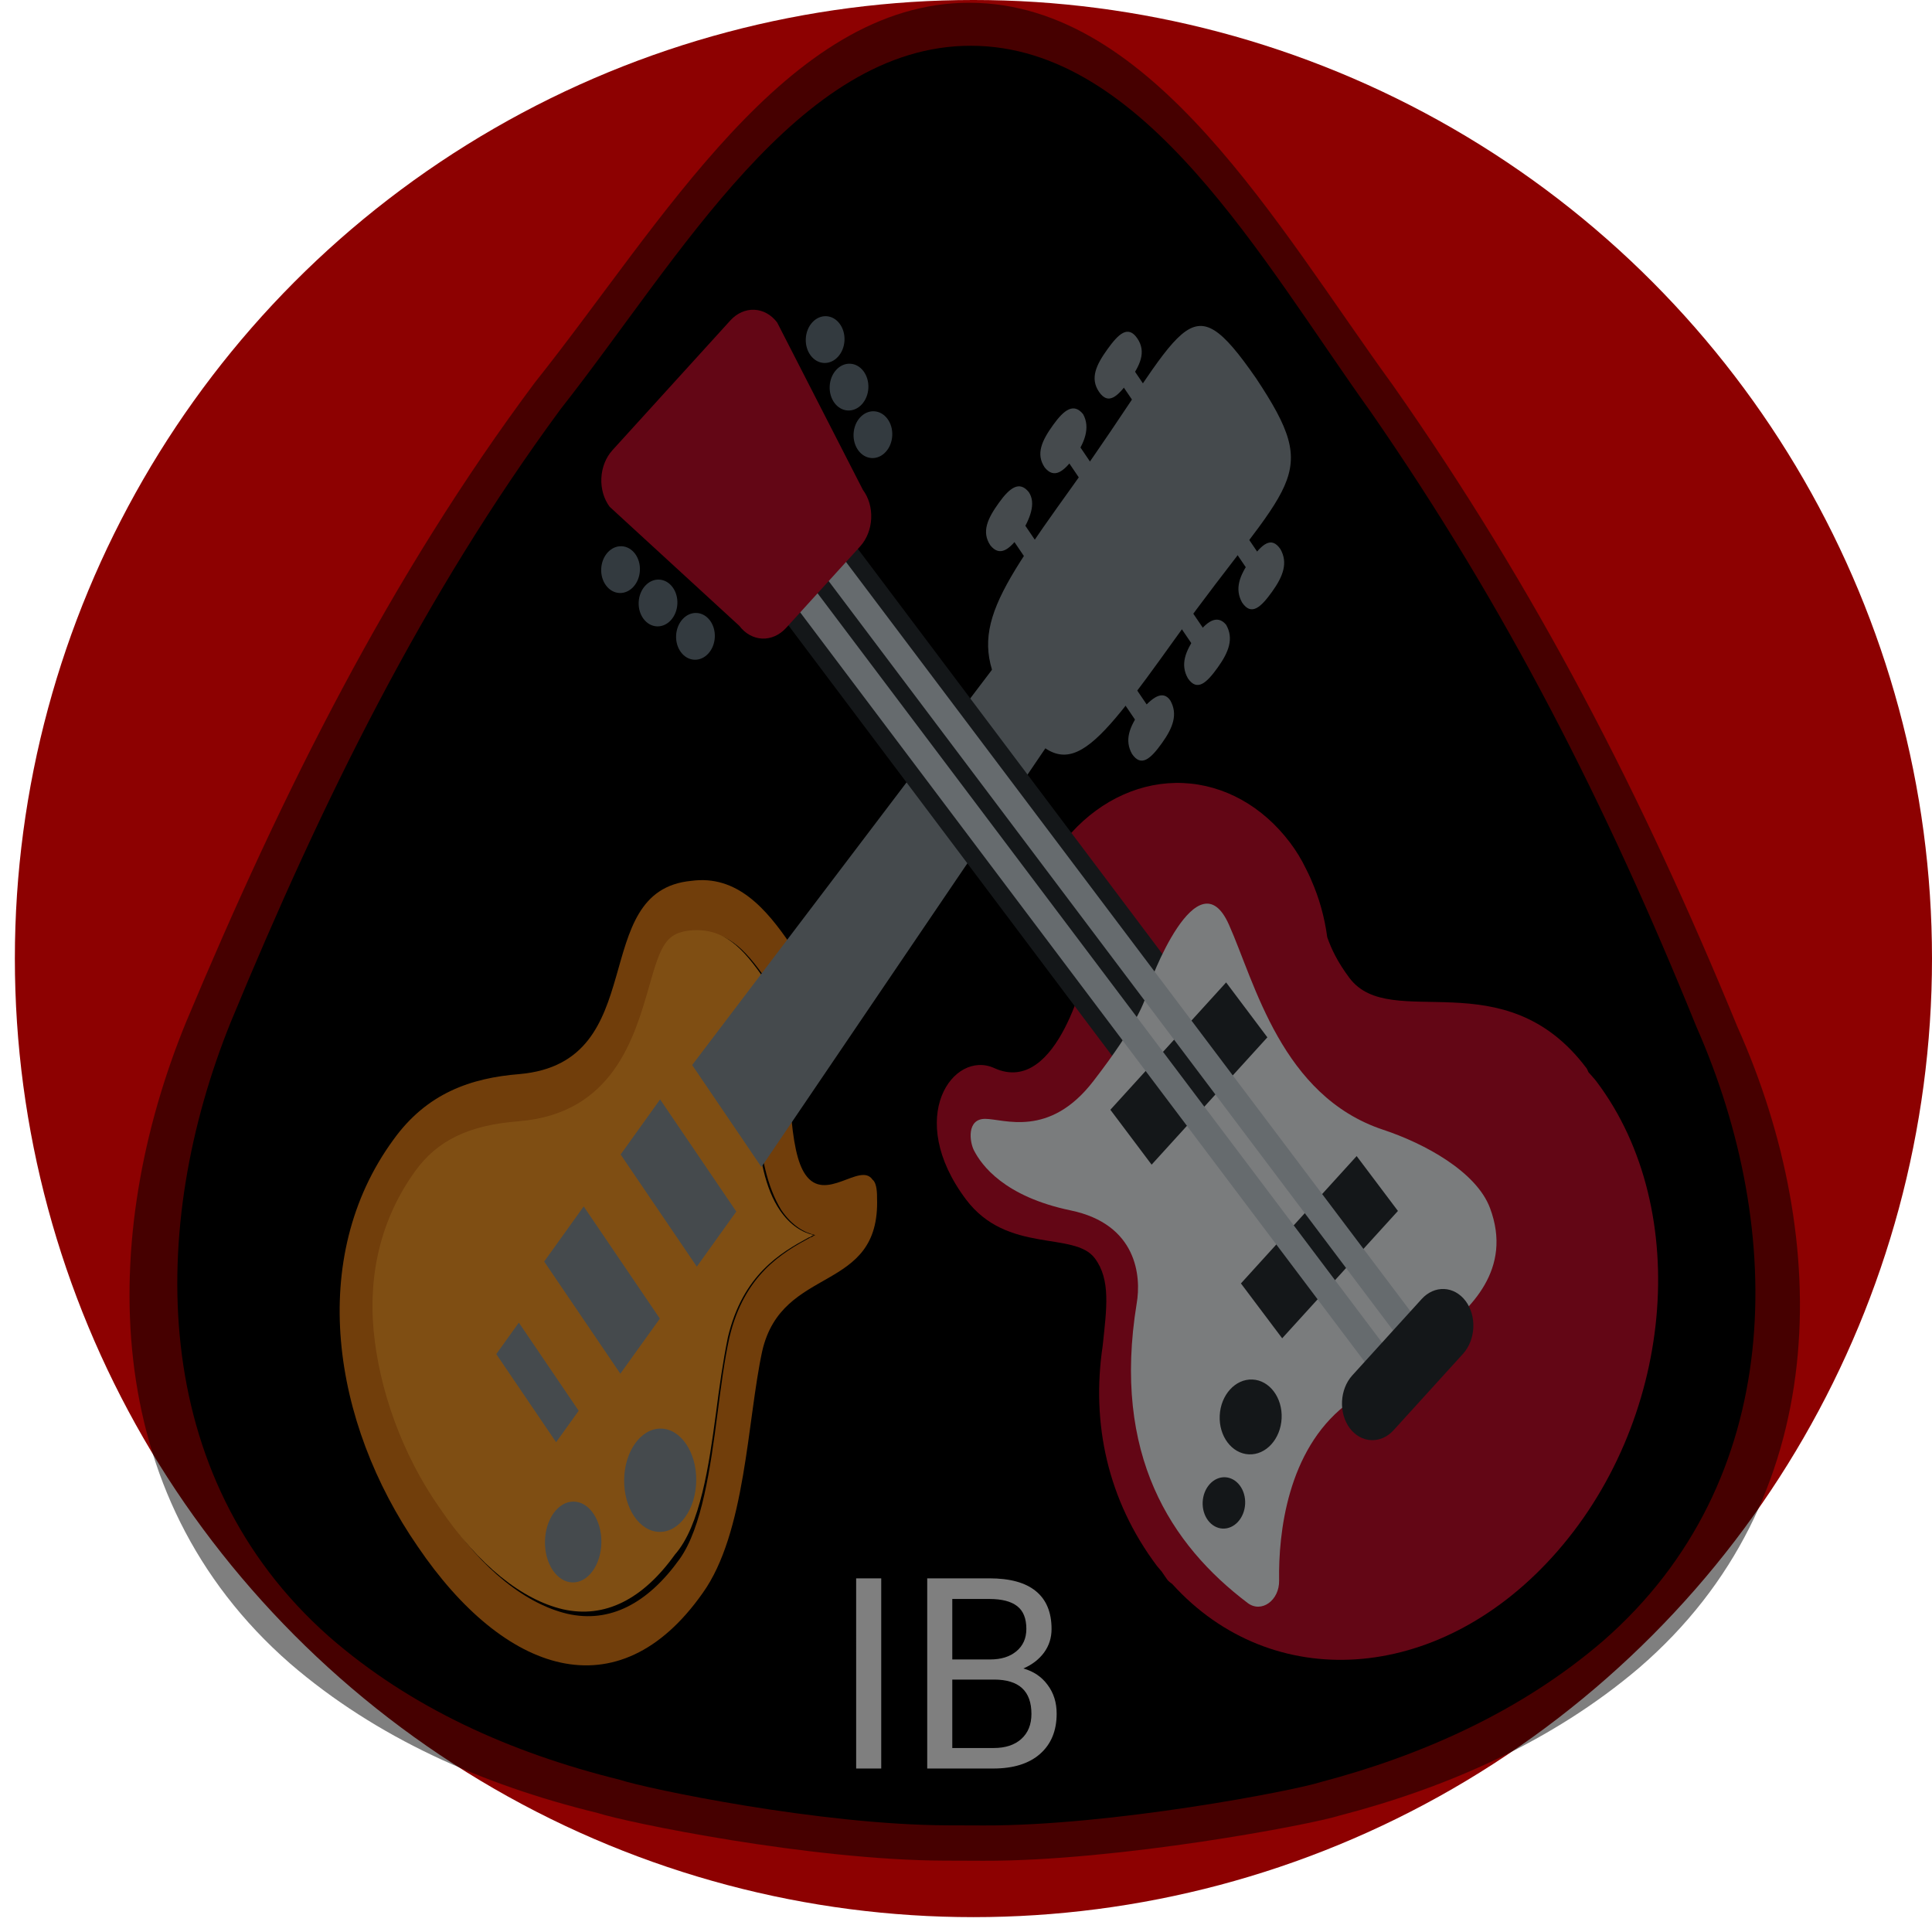 <svg width="130" height="130" viewBox="0 0 130 130" fill="none" xmlns="http://www.w3.org/2000/svg">
<rect x="0" y="0" width="130" height="130" fill="#808080" stroke="none"/>
<g clip-path="url(#clip0)">
<rect width="130" height="130" fill="white"/>
<circle cx="65.5" cy="64.5" r="64.5" fill="#8D0101"/>
<path d="M22.129 110.112C27.627 114.92 34.356 117.936 41.701 119.756C43.536 120.361 55.168 122.794 63.744 122.822L64.969 122.826L66.194 122.83C74.771 122.858 87.03 120.503 88.87 119.911C95.614 118.137 102.363 115.165 107.892 110.393C120.179 99.656 120.234 82.892 114.153 69.101C108.076 54.112 101.381 40.918 92.235 27.716C84.918 17.513 77.001 3.117 65.362 3.079C53.723 3.041 45.712 17.385 37.715 27.537C28.485 40.08 21.701 53.829 15.526 68.777C9.968 82.53 9.913 99.295 22.129 110.112Z" fill="black"/>
<path d="M51.605 65.986L52.537 67.358L52.744 67.663C52.744 67.663 52.742 67.814 52.637 67.813C51.879 69.315 50.793 71.719 50.966 74.745C51.138 77.77 51.638 79.892 52.568 81.416C53.293 82.483 54.131 82.948 54.867 83.108C54.762 83.107 54.655 83.257 54.549 83.255C52.637 84.289 50.086 85.768 49.083 89.987C48.747 91.495 48.513 93.305 48.278 95.116C47.81 98.738 47.23 102.812 45.727 104.909C43.578 107.904 41.029 109.232 38.189 108.591C35.454 107.952 32.424 105.645 29.941 101.835C27.352 98.023 25.824 93.771 25.452 89.836C25.083 85.75 26.078 82.135 28.227 79.139C29.731 77.043 31.854 76.012 35.233 75.752C41.464 75.228 43.009 69.957 44.001 66.644C44.774 63.933 44.996 63.029 46.897 62.902C48.696 62.472 50.052 63.699 51.605 65.986ZM53.218 63.588C51.562 61.148 49.586 58.855 46.522 59.27C39.445 59.935 43.939 71.48 34.961 72.272C31.687 72.533 28.72 73.553 26.465 76.698C20.666 84.635 22.318 95.691 28.119 104.079C33.917 112.618 41.585 115.286 47.28 107.196C50.18 103.152 50.277 95.595 51.286 90.922C52.627 85.044 59.248 87.094 59.014 80.591C59.022 79.987 58.922 79.532 58.713 79.378C57.885 78.159 55.528 81 54.181 79.018C53.664 78.256 53.365 76.891 53.185 74.471C53.02 70.841 56.219 68.161 55.08 66.484C54.459 65.569 53.838 64.654 53.218 63.588Z" fill="#E27C17"/>
<path d="M48.173 95.115C48.407 93.304 48.639 91.644 48.977 89.986C49.98 85.766 52.532 84.287 54.444 83.254C54.549 83.255 54.657 83.106 54.762 83.107C54.026 82.946 53.188 82.482 52.463 81.415C51.531 80.042 51.031 77.92 50.86 74.743C50.688 71.718 51.877 69.466 52.531 67.811C52.531 67.811 52.533 67.66 52.639 67.662L52.432 67.357L51.5 65.984C49.947 63.697 48.696 62.472 46.585 62.596C44.789 62.724 44.461 63.627 43.688 66.338C42.694 69.802 41.257 74.923 34.921 75.446C31.541 75.705 29.418 76.736 27.914 78.833C25.766 81.829 24.77 85.444 25.14 89.53C25.511 93.465 27.038 97.868 29.628 101.529C32.217 105.341 35.142 107.645 37.876 108.285C40.717 108.926 43.266 107.598 45.414 104.603C47.127 102.659 47.706 98.586 48.173 95.115Z" fill="#FF9D27"/>
<path d="M41.76 77.685L44.417 73.976L49.544 81.522L46.887 85.23L41.76 77.685Z" fill="#8A959B"/>
<path d="M36.616 84.885L39.276 81.178L44.401 88.726L41.741 92.433L36.616 84.885Z" fill="#8A959B"/>
<path d="M33.393 91.114L34.912 88.996L38.939 94.927L37.419 97.045L33.393 91.114Z" fill="#8A959B"/>
<path d="M51.234 78.527L46.574 71.665L73.938 35.587L77.148 40.314L51.234 78.527Z" fill="#8A959B"/>
<path d="M44.378 103.078C45.718 103.095 46.824 101.552 46.849 99.633C46.874 97.713 45.807 96.143 44.467 96.126C43.127 96.109 42.021 97.651 41.997 99.571C41.972 101.49 43.038 103.061 44.378 103.078Z" fill="#8A959B"/>
<path d="M38.532 106.479C39.581 106.493 40.447 105.286 40.466 103.783C40.485 102.281 39.651 101.052 38.602 101.039C37.553 101.025 36.688 102.232 36.669 103.735C36.649 105.237 37.484 106.466 38.532 106.479Z" fill="#8A959B"/>
<path d="M76.735 47.866C75.983 48.915 75.655 49.818 76.171 50.731C76.792 51.646 77.433 51.05 78.185 50.001C78.937 48.953 79.265 48.05 78.749 47.136C78.231 46.374 77.485 46.969 76.735 47.866Z" fill="#8A959B"/>
<path d="M75.241 46.754L75.999 45.695L77.61 48.068L76.851 49.127L75.241 46.754Z" fill="#8A959B"/>
<path d="M80.493 42.775C79.741 43.824 79.413 44.726 79.929 45.64C80.55 46.555 81.191 45.958 81.942 44.91C82.694 43.861 83.022 42.959 82.507 42.045C81.883 41.281 81.137 41.876 80.493 42.775Z" fill="#8A959B"/>
<path d="M79.01 41.583L79.77 40.524L81.381 42.895L80.621 43.954L79.01 41.583Z" fill="#8A959B"/>
<path d="M84.145 37.682C83.393 38.731 83.065 39.634 83.581 40.547C84.202 41.462 84.843 40.866 85.595 39.817C86.347 38.769 86.675 37.866 86.159 36.953C85.538 36.038 84.897 36.634 84.145 37.682Z" fill="#8A959B"/>
<path d="M82.632 36.408L83.391 35.35L85.002 37.722L84.242 38.781L82.632 36.408Z" fill="#8A959B"/>
<path d="M68.658 35.973C67.906 37.021 67.268 37.467 66.644 36.703C66.023 35.788 66.457 34.886 67.209 33.838C67.96 32.789 68.599 32.344 69.222 33.108C69.74 33.87 69.305 34.923 68.658 35.973Z" fill="#8A959B"/>
<path d="M67.784 35.773L68.545 34.715L70.154 37.089L69.393 38.147L67.784 35.773Z" fill="#8A959B"/>
<path d="M72.312 30.729C71.561 31.777 70.922 32.223 70.299 31.459C69.677 30.544 70.111 29.643 70.863 28.594C71.615 27.546 72.253 27.101 72.877 27.864C73.392 28.778 72.957 29.83 72.312 30.729Z" fill="#8A959B"/>
<path d="M71.558 30.603L72.317 29.544L73.927 31.917L73.168 32.976L71.558 30.603Z" fill="#8A959B"/>
<path d="M75.965 25.637C75.213 26.685 74.572 27.281 73.951 26.366C73.329 25.452 73.763 24.55 74.515 23.502C75.267 22.453 75.907 21.857 76.529 22.772C77.15 23.687 76.716 24.588 75.965 25.637Z" fill="#8A959B"/>
<path d="M75.176 25.428L75.936 24.369L77.547 26.741L76.787 27.799L75.176 25.428Z" fill="#8A959B"/>
<path d="M79.12 42.909C73.319 50.997 71.71 53.093 68.293 48.061C64.876 43.029 66.381 40.781 72.182 32.692C79.916 21.908 79.851 18.733 84.513 25.444C89.067 32.304 86.854 32.124 79.12 42.909Z" fill="#8A959B"/>
<path d="M78.219 30.805C78.977 30.814 79.602 29.943 79.616 28.858C79.63 27.772 79.027 26.885 78.27 26.875C77.512 26.866 76.887 27.737 76.873 28.822C76.859 29.907 77.462 30.795 78.219 30.805Z" fill="#8A959B"/>
<path d="M74.46 36.047C75.217 36.057 75.842 35.185 75.856 34.1C75.87 33.015 75.267 32.127 74.51 32.118C73.753 32.108 73.128 32.98 73.114 34.065C73.1 35.15 73.703 36.037 74.46 36.047Z" fill="#8A959B"/>
<path d="M70.808 41.14C71.565 41.149 72.19 40.278 72.204 39.192C72.218 38.107 71.615 37.22 70.858 37.21C70.101 37.2 69.475 38.072 69.462 39.157C69.448 40.242 70.05 41.13 70.808 41.14Z" fill="#8A959B"/>
<path d="M81.947 36.294C82.705 36.304 83.33 35.432 83.344 34.347C83.358 33.262 82.755 32.374 81.998 32.365C81.24 32.355 80.615 33.227 80.601 34.312C80.587 35.397 81.19 36.284 81.947 36.294Z" fill="#8A959B"/>
<path d="M79.25 40.945C78.713 41.694 77.869 41.683 77.352 40.921C76.834 40.159 76.849 38.95 77.386 38.201C77.923 37.452 78.767 37.462 79.285 38.225C79.803 38.987 79.787 40.196 79.25 40.945Z" fill="#8A959B"/>
<path d="M74.535 46.629C75.293 46.639 75.918 45.767 75.932 44.682C75.946 43.597 75.343 42.709 74.586 42.7C73.828 42.69 73.203 43.562 73.189 44.647C73.175 45.732 73.778 46.619 74.535 46.629Z" fill="#8A959B"/>
<g clip-path="url(#clip1)">
<path d="M66.903 71.869C71.236 73.847 73.132 65.014 73.132 65.014C73.132 65.014 71.239 62.486 72.862 60.387C70.628 57.418 72.081 56.045 72.081 56.045C74.147 53.772 76.859 52.565 79.621 52.689C82.383 52.813 84.969 54.258 86.81 56.706C87.217 57.244 87.576 57.834 87.88 58.465C87.997 58.687 88.099 58.914 88.203 59.14L88.229 59.21C88.763 60.41 89.127 61.713 89.308 63.065C89.595 63.883 90.019 64.76 90.804 65.807C93.58 69.499 101.197 64.489 106.751 71.874C106.808 71.949 106.836 72.051 106.882 72.142C107.068 72.362 107.265 72.558 107.444 72.798C113.959 81.464 112.618 95.782 104.444 104.775C96.682 113.321 85.555 113.967 78.874 106.58C78.757 106.496 78.637 106.415 78.543 106.29C78.404 106.102 78.297 105.926 78.166 105.743C78.062 105.615 77.95 105.499 77.848 105.368C74.525 100.945 73.417 95.759 74.199 90.544C74.459 88.058 74.754 86.113 73.665 84.664C72.277 82.818 67.774 84.4 64.999 80.707C60.843 75.167 64.161 70.621 66.903 71.869Z" fill="#C70C2A"/>
<path d="M81.35 68.357L51.238 28.308L46.566 33.453L76.678 73.504L81.35 68.357Z" fill="#292F33"/>
<path d="M90.511 94.563C86.646 97.611 86.014 103.123 86.069 106.35C86.094 107.684 84.881 108.563 83.954 107.863C78.79 103.957 74.822 97.893 76.484 87.714C76.803 85.874 76.506 82.374 72.04 81.445C67.573 80.513 66.045 78.403 65.535 77.406C65.243 76.836 65.031 75.284 66.288 75.285C67.542 75.286 70.596 76.604 73.57 72.746C76.545 68.888 77.085 67.283 77.208 66.67C77.331 66.057 80.585 57.502 82.69 62.213C84.439 66.129 86.228 73.748 93.069 76.018C95.854 76.94 99.341 78.835 100.258 81.285C101.799 85.401 98.973 88.103 96.562 89.907C94.149 91.709 90.511 94.563 90.511 94.563Z" fill="#F5F8FA"/>
<path d="M85.279 69.8L82.503 66.105L74.714 74.674L77.49 78.367L85.279 69.8ZM94.064 81.482L91.286 77.79L83.499 86.359L86.275 90.051L94.064 81.482Z" fill="#292F33"/>
<path d="M96.17 89.91L53.365 33.084L52.197 34.371L95 91.197L96.17 89.91ZM94.256 92.014L51.451 35.191L50.283 36.478L93.086 93.306L94.256 92.014Z" fill="#CCD6DD"/>
<path d="M90.995 92.544C90.138 93.487 90.062 95.088 90.826 96.103C91.589 97.119 92.914 97.179 93.771 96.236L98.445 91.094C98.856 90.638 99.105 90.008 99.137 89.341C99.169 88.674 98.981 88.025 98.614 87.534L98.612 87.534C98.243 87.046 97.726 86.759 97.174 86.734C96.623 86.709 96.081 86.95 95.667 87.402L90.995 92.544Z" fill="#292F33"/>
<path d="M84.035 97.86C82.885 97.808 82.006 96.639 82.072 95.249C82.138 93.859 83.125 92.773 84.275 92.825C85.425 92.876 86.304 94.046 86.238 95.436C86.172 96.826 85.186 97.912 84.035 97.86Z" fill="#292F33"/>
<path d="M80.925 101.063C80.903 101.522 81.033 101.968 81.285 102.303C81.538 102.639 81.893 102.838 82.272 102.855C82.651 102.872 83.023 102.706 83.306 102.394C83.59 102.082 83.761 101.65 83.783 101.192C83.805 100.734 83.675 100.288 83.422 99.952C83.17 99.616 82.815 99.418 82.436 99.4C82.057 99.383 81.685 99.549 81.402 99.861C81.118 100.173 80.947 100.605 80.925 101.063Z" fill="#292F33"/>
<path d="M41.203 30.3C40.763 30.787 40.497 31.46 40.464 32.173C40.43 32.885 40.632 33.579 41.024 34.102L49.748 42.113C50.142 42.634 50.694 42.941 51.283 42.968C51.872 42.994 52.451 42.737 52.893 42.254L57.882 36.761C58.322 36.274 58.588 35.601 58.621 34.889C58.655 34.176 58.453 33.483 58.061 32.959L52.293 21.698C51.899 21.177 51.347 20.87 50.758 20.843C50.169 20.817 49.59 21.073 49.148 21.557L41.203 30.3Z" fill="#C70C2A"/>
<path d="M46.721 44.392C46.002 44.359 45.453 43.629 45.494 42.76C45.536 41.891 46.152 41.212 46.871 41.245C47.59 41.277 48.139 42.008 48.098 42.877C48.057 43.746 47.44 44.424 46.721 44.392Z" fill="#66757F"/>
<path d="M44.202 42.147C43.483 42.114 42.934 41.384 42.975 40.515C43.017 39.646 43.633 38.967 44.352 39C45.071 39.032 45.62 39.763 45.579 40.632C45.538 41.501 44.921 42.179 44.202 42.147Z" fill="#66757F"/>
<path d="M41.681 39.902C40.962 39.869 40.413 39.139 40.454 38.27C40.495 37.401 41.112 36.722 41.831 36.755C42.55 36.787 43.099 37.517 43.058 38.386C43.016 39.256 42.4 39.934 41.681 39.902Z" fill="#66757F"/>
<path d="M58.662 30.822C57.943 30.789 57.394 30.059 57.435 29.19C57.476 28.321 58.093 27.642 58.812 27.674C59.531 27.707 60.08 28.437 60.038 29.306C59.997 30.175 59.381 30.854 58.662 30.822Z" fill="#66757F"/>
<path d="M57.054 27.621C56.335 27.589 55.786 26.858 55.828 25.989C55.869 25.12 56.485 24.442 57.204 24.474C57.923 24.506 58.472 25.237 58.431 26.106C58.39 26.975 57.773 27.653 57.054 27.621Z" fill="#66757F"/>
<path d="M55.447 24.423C54.728 24.39 54.179 23.66 54.22 22.791C54.261 21.922 54.878 21.244 55.597 21.276C56.316 21.308 56.865 22.039 56.824 22.908C56.782 23.777 56.166 24.455 55.447 24.423Z" fill="#66757F"/>
</g>
<path d="M59.296 119L57.609 119L57.608 106.203L59.296 106.203L59.296 119ZM62.39 119L62.39 106.203L66.573 106.203C67.962 106.203 69.005 106.49 69.702 107.065C70.405 107.639 70.757 108.488 70.757 109.613C70.757 110.211 70.587 110.741 70.247 111.204C69.907 111.661 69.445 112.016 68.859 112.268C69.55 112.461 70.095 112.83 70.493 113.375C70.898 113.914 71.1 114.559 71.1 115.309C71.1 116.457 70.728 117.36 69.984 118.016C69.239 118.672 68.188 119 66.828 119L62.39 119ZM64.077 113.015L64.077 117.62L66.864 117.62C67.649 117.62 68.267 117.418 68.718 117.014C69.175 116.604 69.403 116.041 69.403 115.326C69.403 113.785 68.566 113.015 66.89 113.015L64.077 113.015ZM64.077 111.661L66.626 111.661C67.364 111.661 67.953 111.477 68.393 111.108C68.838 110.738 69.061 110.237 69.061 109.605C69.061 108.902 68.856 108.392 68.445 108.075C68.035 107.753 67.411 107.592 66.573 107.592L64.077 107.592L64.077 111.661Z" fill="white"/>
<g style="mix-blend-mode:overlay" opacity="0.5">
<path d="M19.511 111.928C25.331 116.947 32.453 120.096 40.228 121.997C42.172 122.629 54.483 125.169 63.562 125.199L64.858 125.203L66.155 125.208C75.233 125.237 88.21 122.78 90.157 122.161C97.296 120.309 104.439 117.207 110.292 112.225C123.297 101.016 123.355 83.513 116.917 69.115C110.484 53.466 103.397 39.691 93.715 25.907C85.969 15.255 77.589 0.225 65.268 0.185C52.948 0.144 44.469 15.119 36.005 25.718C26.235 38.813 19.055 53.167 12.52 68.773C6.637 83.131 6.579 100.633 19.511 111.928Z" fill="black"/>
</g>
</g>
<defs>
<clipPath id="clip0">
<rect width="130" height="130" fill="white"/>
</clipPath>
<clipPath id="clip1">
<rect width="75.061" height="90.736" fill="white" transform="matrix(-0.999 -0.045 -0.048 0.999 114.832 22.15)"/>
</clipPath>
</defs>
</svg>
